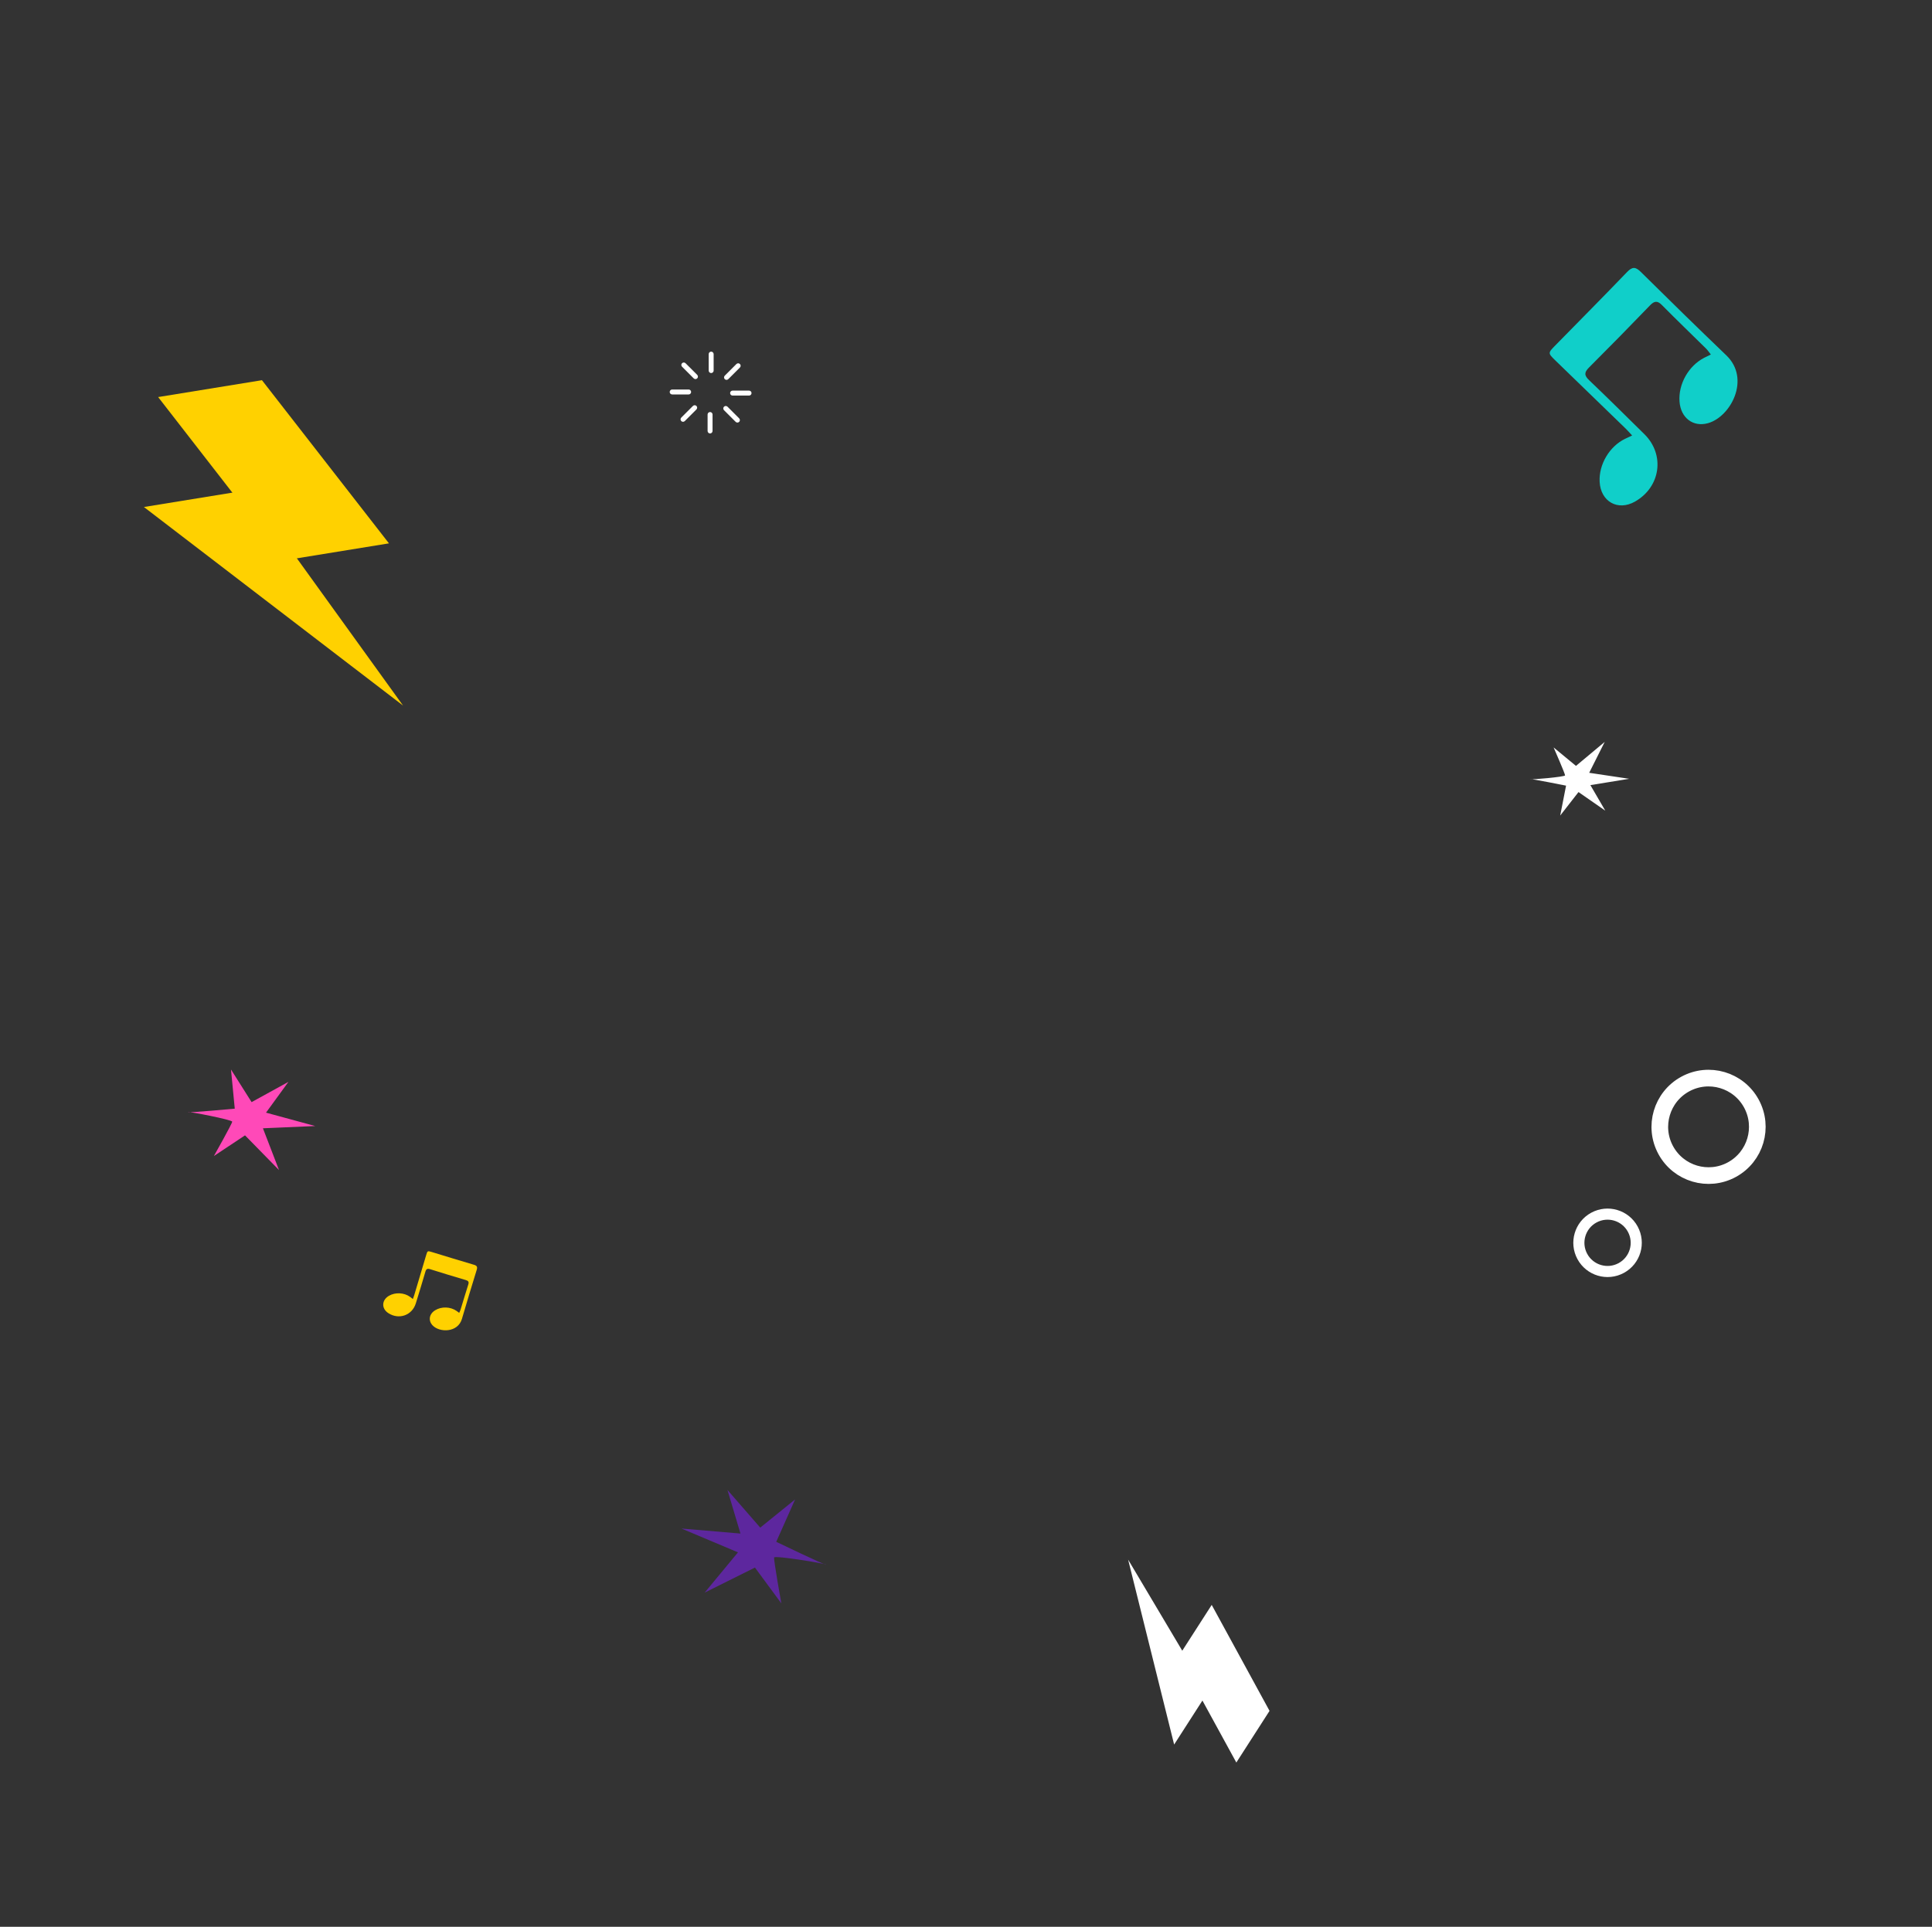 <svg width="401" height="400" viewBox="0 0 401 400" fill="none" xmlns="http://www.w3.org/2000/svg">
<rect x="0" y="0" width="401" height="400" fill="#333333" stroke="none"/>
<path d="M244.59 343.922L256.61 365.892L263.501 355.169L251.499 333.17L244.59 343.922Z" fill="white"/>
<path d="M243.701 362.161L250.592 351.438L234.149 323.767L243.701 362.161Z" fill="white"/>
<path d="M153.173 322.262L141.449 317.319L153.687 318.36L150.988 309.306L157.792 317.128L165.026 311.28L161.114 320.075C161.114 320.075 171.504 325.071 171.467 324.826C171.429 324.581 160.822 322.874 160.68 323.321C160.54 323.774 162.17 332.852 162.17 332.852L156.697 325.419L146.259 330.621L153.173 322.262Z" fill="#5D279E"/>
<path d="M329.848 160.431L338.152 161.676L330.097 162.987L333.187 168.292L327.631 164.429L323.832 169.302L325.048 163.096C325.048 163.096 317.597 161.603 317.657 161.752C317.717 161.901 324.819 161.275 324.844 160.968C324.867 160.658 322.463 155.166 322.463 155.166L327.103 158.997L333.067 154.017L329.848 160.431Z" fill="white"/>
<path d="M147.606 77.446C147.889 77.446 148.121 77.215 148.121 76.931V73.514C148.121 73.231 147.889 72.999 147.606 72.999C147.323 72.999 147.092 73.231 147.092 73.514V76.931C147.092 77.215 147.323 77.446 147.606 77.446Z" fill="white"/>
<path d="M150.797 78.861C150.926 78.861 151.059 78.81 151.157 78.712L153.576 76.293C153.777 76.093 153.777 75.768 153.576 75.567C153.375 75.367 153.051 75.367 152.85 75.567L150.431 77.986C150.231 78.187 150.231 78.511 150.431 78.712C150.529 78.81 150.663 78.861 150.792 78.861H150.797Z" fill="white"/>
<path d="M152.053 82.119H155.471C155.754 82.119 155.985 81.888 155.985 81.605C155.985 81.321 155.754 81.09 155.471 81.09H152.053C151.77 81.09 151.539 81.321 151.539 81.605C151.539 81.888 151.77 82.119 152.053 82.119Z" fill="white"/>
<path d="M153.058 87.724C153.186 87.724 153.32 87.673 153.418 87.575C153.619 87.374 153.619 87.05 153.418 86.849L150.999 84.43C150.798 84.23 150.474 84.23 150.273 84.43C150.073 84.631 150.073 84.955 150.273 85.156L152.692 87.575C152.79 87.673 152.924 87.724 153.052 87.724H153.058Z" fill="white"/>
<path d="M147.381 89.983C147.664 89.983 147.896 89.752 147.896 89.469V86.051C147.896 85.768 147.664 85.537 147.381 85.537C147.098 85.537 146.866 85.768 146.866 86.051V89.469C146.866 89.752 147.098 89.983 147.381 89.983Z" fill="white"/>
<path d="M141.77 87.564C141.898 87.564 142.032 87.513 142.13 87.415L144.549 84.996C144.749 84.796 144.749 84.471 144.549 84.271C144.348 84.07 144.024 84.07 143.823 84.271L141.404 86.689C141.203 86.89 141.203 87.215 141.404 87.415C141.502 87.513 141.636 87.564 141.764 87.564H141.77Z" fill="white"/>
<path d="M139.515 81.888H142.933C143.216 81.888 143.447 81.656 143.447 81.373C143.447 81.09 143.216 80.858 142.933 80.858H139.515C139.232 80.858 139.001 81.09 139.001 81.373C139.001 81.656 139.232 81.888 139.515 81.888Z" fill="white"/>
<path d="M144.35 78.697C144.478 78.697 144.612 78.645 144.71 78.547C144.911 78.347 144.911 78.023 144.71 77.822L142.291 75.403C142.09 75.202 141.766 75.202 141.565 75.403C141.365 75.604 141.365 75.928 141.565 76.129L143.984 78.547C144.082 78.645 144.216 78.697 144.344 78.697H144.35Z" fill="white"/>
<path d="M85.699 269.667C85.814 269.34 85.906 269.112 85.975 268.878C86.801 266.111 87.621 263.341 88.448 260.575C88.725 259.645 88.732 259.644 89.634 259.918C92.544 260.802 95.448 261.705 98.366 262.56C99.018 262.751 99.132 263.015 98.937 263.643C97.892 267.02 96.868 270.404 95.876 273.798C95.028 276.698 91.204 276.667 89.774 275.129C88.849 274.134 89.076 272.779 90.307 272.012C91.631 271.188 93.498 271.248 94.782 272.157C94.93 272.262 95.075 272.372 95.308 272.544C95.414 272.3 95.52 272.111 95.582 271.909C96.12 270.164 96.631 268.411 97.191 266.674C97.368 266.123 97.229 265.896 96.681 265.734C94.209 265.007 91.743 264.258 89.286 263.482C88.711 263.3 88.462 263.412 88.291 264.005C87.657 266.203 86.977 268.388 86.306 270.575C85.545 273.058 82.809 274.03 80.608 272.605C79.139 271.654 79.196 269.9 80.726 269.004C82.048 268.229 83.903 268.329 85.136 269.241C85.284 269.35 85.429 269.463 85.697 269.668L85.699 269.667Z" fill="#FFD100"/>
<path d="M338.759 90.404C338.207 89.811 337.833 89.376 337.424 88.979C332.579 84.279 327.725 79.587 322.884 74.886C321.257 73.307 321.263 73.291 322.804 71.718C327.778 66.642 332.788 61.597 337.71 56.472C338.811 55.326 339.481 55.376 340.573 56.459C346.444 62.273 352.352 68.051 358.314 73.772C363.41 78.663 359.215 86.553 354.483 87.856C351.421 88.699 348.858 86.766 348.598 83.385C348.319 79.752 350.461 75.946 353.731 74.267C354.109 74.073 354.495 73.891 355.102 73.594C354.712 73.111 354.434 72.688 354.082 72.34C351.045 69.342 347.965 66.388 344.968 63.352C344.018 62.389 343.397 62.433 342.471 63.394C338.292 67.731 334.077 72.033 329.815 76.288C328.817 77.284 328.781 77.921 329.825 78.916C333.695 82.605 337.489 86.374 341.298 90.127C345.622 94.385 344.681 101.106 339.352 104.129C335.793 106.147 332.219 104.134 332.015 99.995C331.837 96.417 334.046 92.68 337.269 91.11C337.655 90.922 338.046 90.742 338.759 90.409L338.759 90.404Z" fill="#10CFC9"/>
<path d="M59.125 116.31L32.824 82.429L54.37 78.926L80.731 112.798L59.125 116.31Z" fill="#FFD100"/>
<path d="M29.87 105.254L51.417 101.751L83.654 146.47L29.87 105.254Z" fill="#FFD100"/>
<path d="M54.573 234.228L65.424 233.759L55.216 230.981L59.865 224.593L52.221 228.795L47.944 222.025L48.727 230.155C48.727 230.155 38.943 231.058 39.039 230.875C39.136 230.692 48.203 232.461 48.197 232.858C48.187 233.259 44.398 239.981 44.398 239.981L50.857 235.696L57.909 242.897L54.573 234.228Z" fill="#FF49B8"/>
<circle cx="333.659" cy="258.003" r="5.955" transform="rotate(61.43 333.659 258.003)" stroke="white" stroke-width="2.304"/>
<circle cx="354.624" cy="233.929" r="10.117" transform="rotate(61.43 354.624 233.929)" stroke="white" stroke-width="3.456"/>
</svg>
